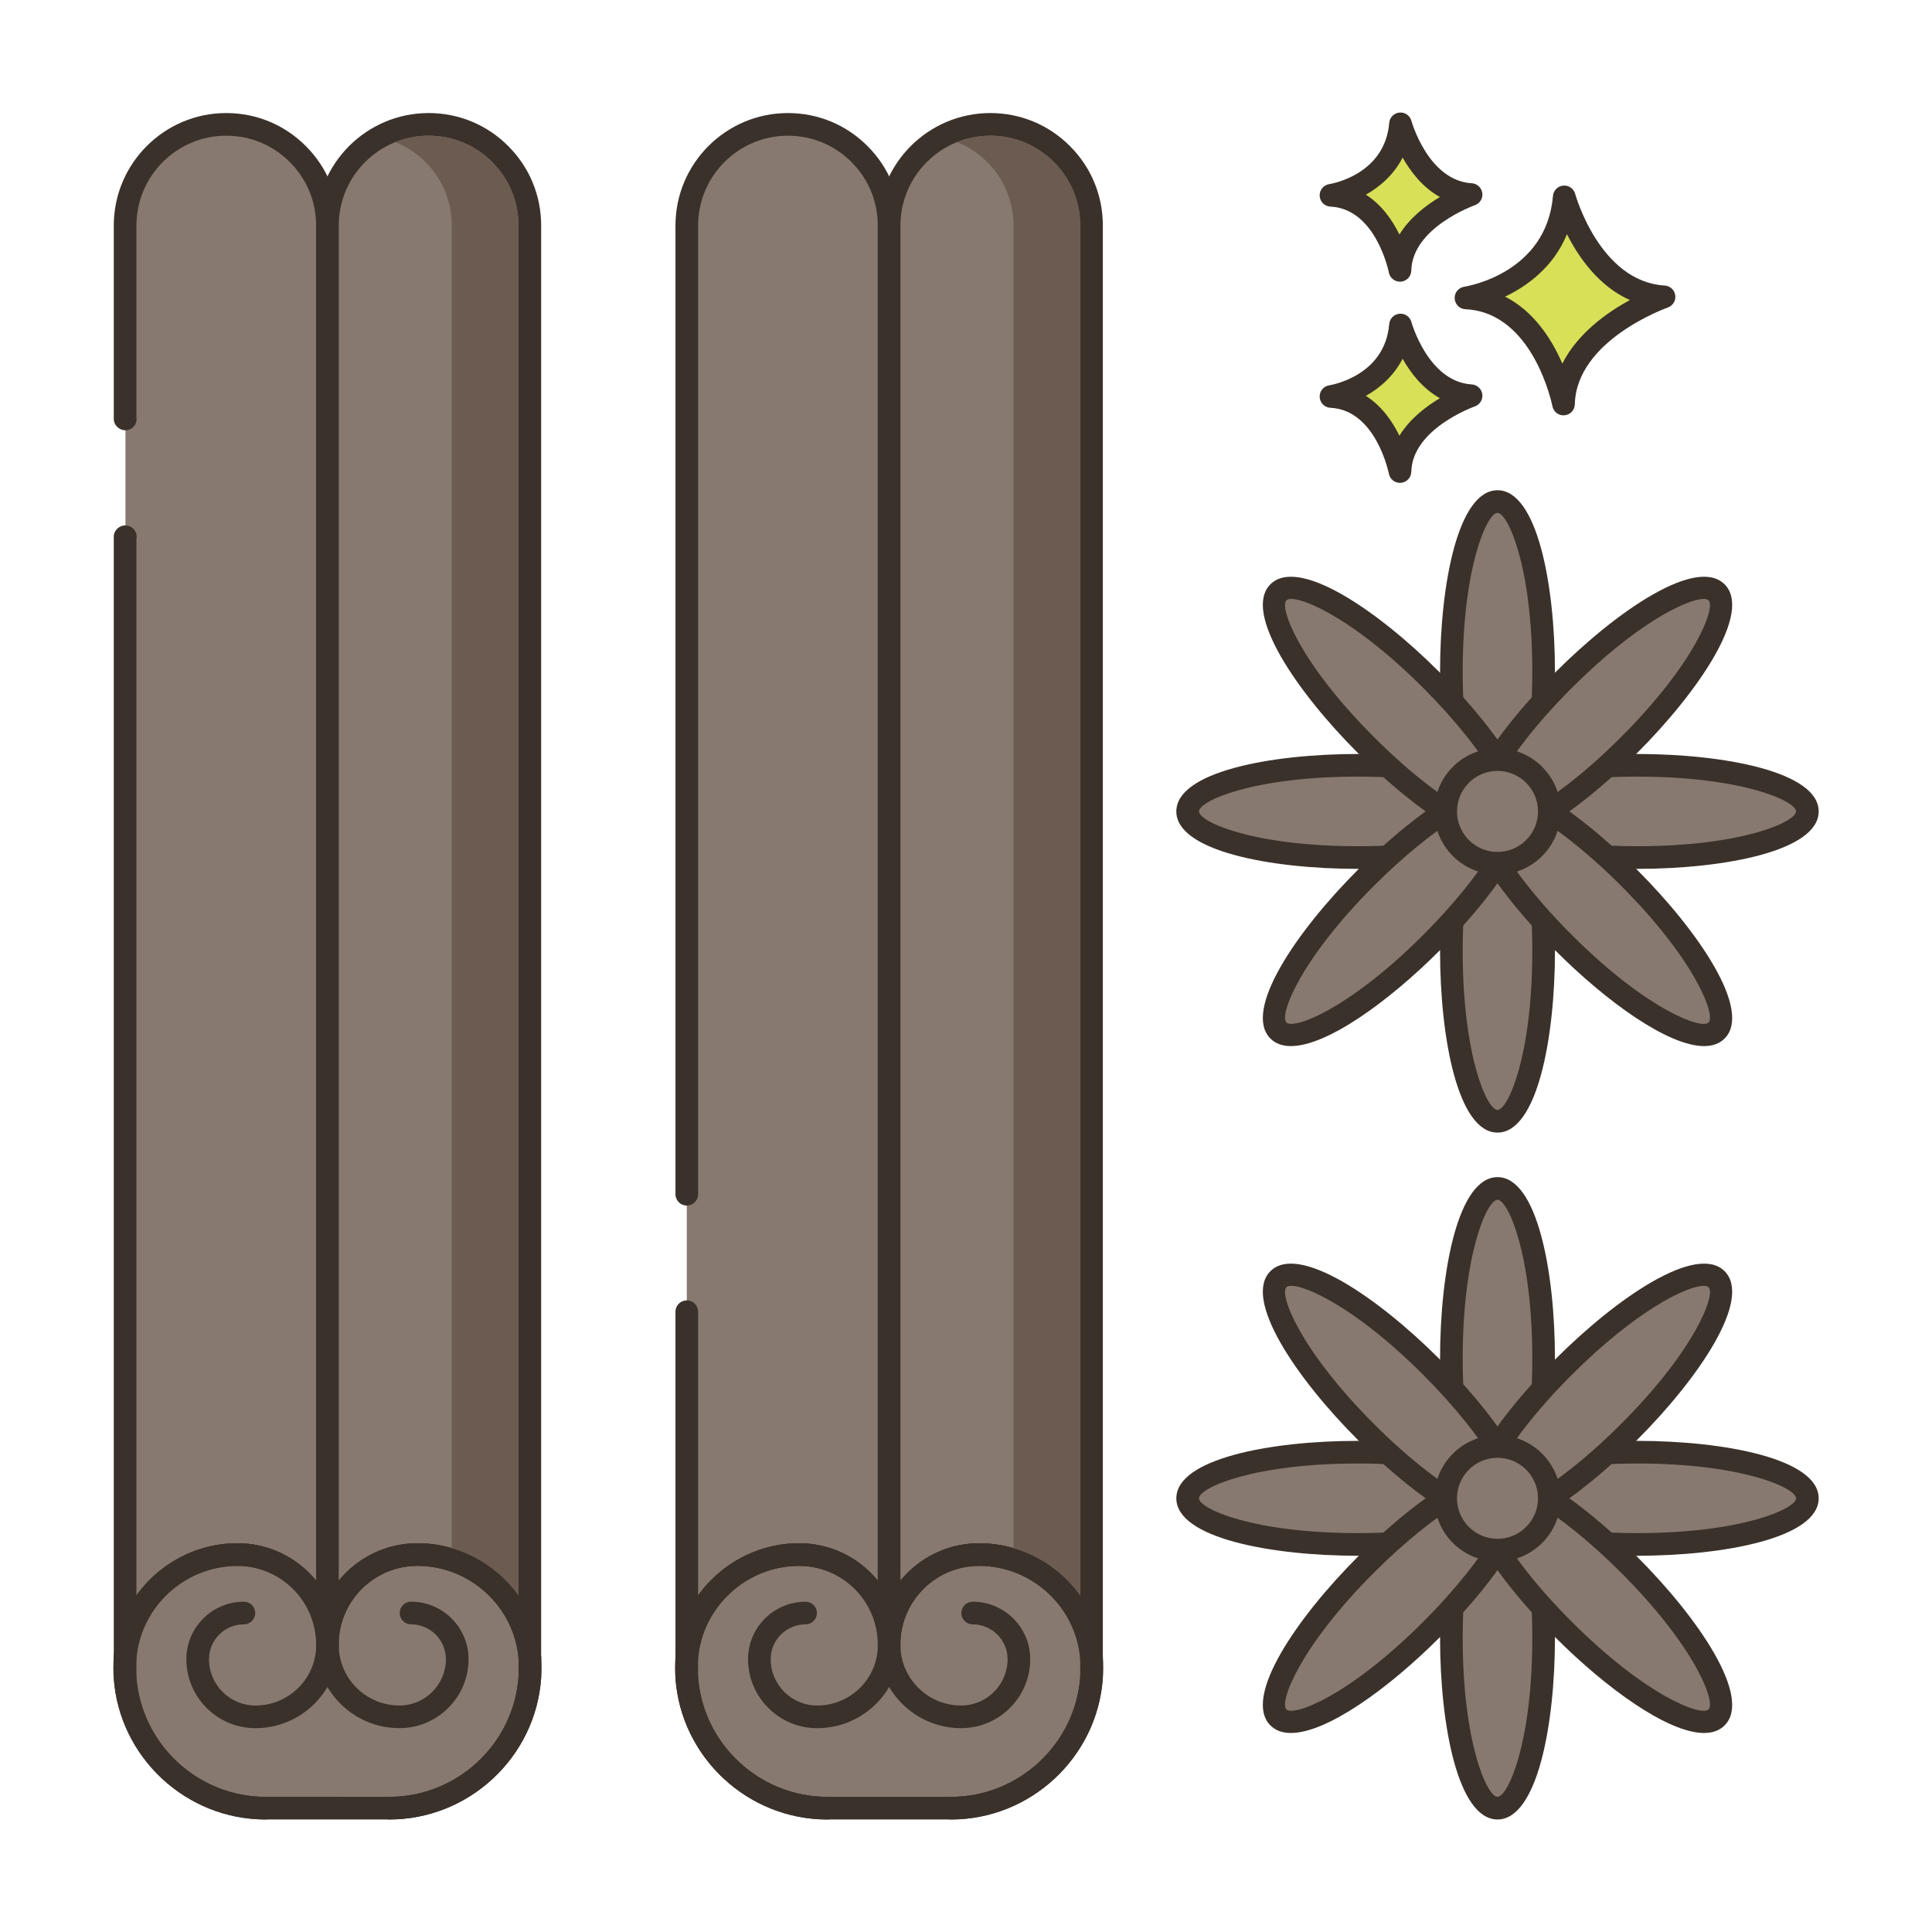<?xml version="1.0" encoding="utf-8"?>
<!-- Generator: Adobe Illustrator 22.0.1, SVG Export Plug-In . SVG Version: 6.00 Build 0)  -->
<svg version="1.1" id="Layer_2" xmlns="http://www.w3.org/2000/svg" xmlns:xlink="http://www.w3.org/1999/xlink" x="0px" y="0px"
	 viewBox="0 0 256 256" style="enable-background:new 0 0 256 256;" xml:space="preserve">
<style type="text/css">
	.st0{fill:#3A312A;}
	.st1{fill:#D7E057;}
	.st2{fill:#FCE8CB;}
	.st3{fill:#8AC6DD;}
	.st4{fill-rule:evenodd;clip-rule:evenodd;fill:#FCE8CB;}
	.st5{fill:#F5978A;}
	.st6{fill:#87796F;}
	.st7{fill:#F16C7A;}
	.st8{fill:#68A8BC;}
	.st9{fill:#B9BC39;}
	.st10{fill:#CE4E61;}
	.st11{fill:#6B5B51;}
	.st12{fill:#CCAE8B;}
	.st13{fill-rule:evenodd;clip-rule:evenodd;fill:#F16C7A;}
</style>
<g>
	<g>
		<g>
			<path class="st1" d="M207.272,26.087c-0.974,11.564-13.025,13.39-13.025,13.39c10.347,0.487,12.925,14.059,12.925,14.059
				c0.221-9.677,13.321-14.202,13.321-14.202C210.68,38.746,207.272,26.087,207.272,26.087z"/>
		</g>
	</g>
	<g>
		<g>
			<path class="st0" d="M220.583,37.836c-8.605-0.515-11.832-12.024-11.864-12.141c-0.19-0.702-0.85-1.164-1.583-1.102
				c-0.725,0.066-1.298,0.642-1.359,1.367c-0.86,10.215-11.313,11.964-11.754,12.033c-0.763,0.115-1.313,0.79-1.273,1.561
				c0.04,0.77,0.657,1.384,1.428,1.421c9.028,0.425,11.499,12.718,11.523,12.842c0.137,0.711,0.759,1.217,1.472,1.217
				c0.042,0,0.084-0.001,0.126-0.005c0.764-0.064,1.357-0.693,1.374-1.459c0.194-8.509,12.191-12.777,12.313-12.819
				c0.675-0.235,1.092-0.914,0.994-1.623C221.881,38.42,221.297,37.879,220.583,37.836z M207.018,48.182
				c-1.357-3.13-3.709-6.907-7.587-8.876c2.931-1.405,6.409-3.913,8.202-8.272c1.551,3.071,4.199,6.88,8.333,8.722
				C212.959,41.395,209.044,44.16,207.018,48.182z"/>
		</g>
	</g>
	<g>
		<g>
			<path class="st1" d="M185.573,43.067c-0.689,8.179-9.213,9.471-9.213,9.471c7.318,0.344,9.142,9.944,9.142,9.944
				c0.156-6.844,9.422-10.045,9.422-10.045C187.984,52.022,185.573,43.067,185.573,43.067z"/>
		</g>
	</g>
	<g>
		<g>
			<path class="st0" d="M195.015,50.939c-5.767-0.345-7.973-8.186-7.994-8.265c-0.19-0.702-0.856-1.17-1.582-1.102
				c-0.726,0.065-1.299,0.642-1.36,1.368c-0.579,6.871-7.647,8.067-7.942,8.114c-0.763,0.115-1.313,0.79-1.273,1.561
				c0.04,0.77,0.657,1.384,1.428,1.421c6.035,0.284,7.723,8.644,7.739,8.725c0.135,0.713,0.759,1.22,1.472,1.22
				c0.042,0,0.083-0.001,0.125-0.005c0.765-0.063,1.358-0.694,1.376-1.461c0.13-5.709,8.332-8.633,8.413-8.661
				c0.676-0.234,1.094-0.913,0.996-1.622C196.314,51.524,195.729,50.982,195.015,50.939z M185.43,57.734
				c-0.924-1.886-2.34-3.947-4.447-5.28c1.855-1.041,3.697-2.63,4.87-4.917c1.057,1.874,2.655,3.955,4.941,5.224
				C188.945,53.863,186.806,55.502,185.43,57.734z"/>
		</g>
	</g>
	<g>
		<g>
			<path class="st1" d="M185.573,16.41c-0.689,8.179-9.213,9.471-9.213,9.471c7.318,0.344,9.142,9.944,9.142,9.944
				c0.156-6.845,9.422-10.045,9.422-10.045C187.984,25.364,185.573,16.41,185.573,16.41z"/>
		</g>
	</g>
	<g>
		<g>
			<path class="st0" d="M195.015,24.282c-5.767-0.345-7.973-8.186-7.994-8.265c-0.19-0.702-0.856-1.171-1.582-1.102
				c-0.726,0.065-1.299,0.642-1.36,1.368c-0.579,6.871-7.647,8.067-7.942,8.114c-0.763,0.115-1.313,0.79-1.273,1.561
				c0.04,0.77,0.657,1.384,1.427,1.421c6.036,0.284,7.724,8.644,7.739,8.726c0.135,0.713,0.759,1.22,1.472,1.22
				c0.042,0,0.083-0.001,0.125-0.005c0.765-0.063,1.358-0.694,1.376-1.461c0.13-5.709,8.332-8.634,8.413-8.662
				c0.676-0.234,1.094-0.913,0.996-1.622C196.314,24.866,195.729,24.325,195.015,24.282z M185.43,31.077
				c-0.924-1.885-2.34-3.947-4.447-5.28c1.855-1.041,3.697-2.63,4.871-4.916c1.057,1.874,2.655,3.954,4.941,5.224
				C188.945,27.205,186.806,28.844,185.43,31.077z"/>
		</g>
	</g>
	<g>
		<g>
			<path class="st6" d="M39.456,20.41c-2.42-2.43-5.78-3.93-9.48-3.93c-7.4,0-13.4,6-13.4,13.41v25.626
				c0.016,0,0.031-0.002,0.047-0.002v15.605c-0.016,0-0.031-0.002-0.047-0.002V219.69c0.61-7.67,7.05-13.7,14.88-13.7
				c6.39,0,11.61,5.03,11.93,11.33V29.89C43.386,26.19,41.886,22.83,39.456,20.41z"/>
		</g>
	</g>
	<g>
		<g>
			<path class="st0" d="M40.519,19.352c-2.808-2.819-6.552-4.372-10.543-4.372c-8.216,0-14.9,6.688-14.9,14.91v25.626
				c0,0.829,0.718,1.498,1.547,1.498c0.829,0,1.477-0.67,1.477-1.499c0-0.089-0.008-0.177-0.023-0.262V29.89
				c0-6.567,5.338-11.91,11.9-11.91c3.188,0,6.177,1.239,8.422,3.493c2.249,2.24,3.488,5.229,3.488,8.417v179.551
				c-2.47-3.029-6.232-4.951-10.43-4.951c-5.461,0-10.379,2.728-13.38,6.917V71.445c0.02-0.09,0.031-0.183,0.034-0.279
				c0.026-0.809-0.608-1.494-1.416-1.545c-0.854-0.051-1.618,0.636-1.619,1.496V219.69c0,0.805,0.636,1.467,1.44,1.499
				c0.021,0,0.04,0.001,0.061,0.001c0.778,0,1.432-0.599,1.494-1.381c0.55-6.908,6.429-12.319,13.385-12.319
				c5.567,0,10.149,4.351,10.432,9.906c0.041,0.812,0.688,1.438,1.536,1.423c0.814-0.021,1.462-0.686,1.462-1.5V29.89
				C44.886,25.899,43.333,22.155,40.519,19.352z"/>
		</g>
	</g>
	<g>
		<g>
			<path class="st6" d="M66.276,20.41c-2.42-2.43-5.78-3.93-9.48-3.93c-7.4,0-13.41,6-13.41,13.41v187.43
				c0.33-6.3,5.55-11.33,11.94-11.33c7.83,0,14.27,6.03,14.88,13.7V29.89C70.206,26.19,68.706,22.83,66.276,20.41z"/>
		</g>
	</g>
	<g>
		<g>
			<path class="st0" d="M67.339,19.352c-2.807-2.819-6.552-4.372-10.543-4.372c-8.222,0-14.91,6.688-14.91,14.91v187.43
				c0,0.813,0.648,1.478,1.461,1.5c0.793,0.005,1.494-0.609,1.537-1.421c0.291-5.556,4.878-9.909,10.442-9.909
				c6.956,0,12.835,5.411,13.385,12.319c0.062,0.782,0.716,1.381,1.494,1.381c0.02,0,0.041,0,0.06-0.001
				c0.805-0.032,1.441-0.694,1.441-1.499V29.89C71.706,25.898,70.153,22.154,67.339,19.352z M68.706,211.407
				c-3.002-4.189-7.92-6.917-13.38-6.917c-4.2,0-7.967,1.927-10.44,4.963V29.89c0-6.567,5.343-11.91,11.91-11.91
				c3.188,0,6.177,1.239,8.421,3.493c2.25,2.24,3.489,5.229,3.489,8.417V211.407z"/>
		</g>
	</g>
	<g>
		<g>
			<path class="st6" d="M55.323,205.99c-6.391,0-11.61,5.028-11.934,11.331c-0.324-6.302-5.542-11.331-11.934-11.331
				c-7.833,0-14.269,6.034-14.884,13.699v2.593c0.693,9.677,8.76,17.308,18.616,17.308h16.403c9.855,0,17.923-7.632,18.616-17.308
				v-2.593C69.592,212.024,63.156,205.99,55.323,205.99z"/>
		</g>
	</g>
	<g>
		<g>
			<path class="st0" d="M71.702,219.569c-0.678-8.456-7.873-15.08-16.379-15.08c-5.172,0-9.686,2.92-11.934,7.235
				c-2.249-4.315-6.762-7.235-11.934-7.235c-8.506,0-15.701,6.624-16.379,15.08c-0.003,0.04-0.005,0.08-0.005,0.12v2.592
				c0,0.036,0.002,0.071,0.004,0.107c0.751,10.487,9.585,18.702,20.112,18.702h16.404c10.527,0,19.361-8.215,20.112-18.702
				c0.003-0.036,0.004-0.071,0.004-0.107v-2.592C71.706,219.649,71.705,219.609,71.702,219.569z M68.706,222.227
				c-0.664,8.9-8.172,15.863-17.116,15.863H35.187c-8.943,0-16.451-6.963-17.116-15.863v-2.476
				c0.582-6.88,6.45-12.261,13.384-12.261c5.566,0,10.15,4.352,10.436,9.908c0.041,0.797,0.7,1.423,1.498,1.423
				c0.798,0,1.457-0.625,1.498-1.423c0.285-5.556,4.869-9.908,10.436-9.908c6.934,0,12.802,5.381,13.384,12.261V222.227z"/>
		</g>
	</g>
	<g>
		<g>
			<path class="st0" d="M44.887,217.243c-0.368-7.151-6.268-12.753-13.432-12.753c-8.506,0-15.701,6.624-16.379,15.076
				c-0.036,0.443-0.061,0.897-0.061,1.353c0,0.607,0.02,1.073,0.06,1.47c0.751,10.487,9.585,18.702,20.112,18.702
				c0.829,0,1.5-0.671,1.5-1.5s-0.671-1.5-1.5-1.5c-8.961,0-16.481-6.991-17.123-15.957c-0.033-0.336-0.048-0.71-0.048-1.215
				c0-0.372,0.02-0.744,0.051-1.109c0.554-6.908,6.435-12.32,13.389-12.32c5.566,0,10.15,4.352,10.436,9.911
				c0.01,0.175,0.009,0.36,0.009,0.535c0,0.135,0.001,0.261-0.009,0.416c-0.218,4.283-3.752,7.638-8.045,7.638
				c-3.393,0-6.154-2.756-6.154-6.143c0-2.543,2.074-4.612,4.623-4.612c0.829,0,1.5-0.671,1.5-1.5s-0.671-1.5-1.5-1.5
				c-4.203,0-7.623,3.415-7.623,7.612c0,5.042,4.106,9.143,9.154,9.143c5.892,0,10.742-4.606,11.04-10.466
				c0.013-0.201,0.014-0.387,0.014-0.587C44.9,217.708,44.899,217.468,44.887,217.243z"/>
		</g>
	</g>
	<g>
		<g>
			<path class="st0" d="M71.702,219.569c-0.678-8.456-7.873-15.08-16.379-15.08c-7.165,0-13.065,5.602-13.431,12.747
				c-0.013,0.229-0.014,0.47-0.014,0.698c0,0.202,0.001,0.39,0.013,0.568c0.299,5.88,5.148,10.486,11.04,10.486
				c5.047,0,9.154-4.102,9.154-9.143c0-4.197-3.42-7.612-7.623-7.612c-0.829,0-1.5,0.671-1.5,1.5s0.671,1.5,1.5,1.5
				c2.549,0,4.623,2.069,4.623,4.612c0,3.387-2.761,6.143-6.154,6.143c-4.293,0-7.827-3.355-8.046-7.662
				c-0.009-0.134-0.008-0.258-0.008-0.392c0-0.174-0.001-0.357,0.009-0.538c0.285-5.556,4.869-9.908,10.436-9.908
				c6.954,0,12.834,5.412,13.389,12.323c0.03,0.362,0.051,0.733,0.051,1.105c0,0.504-0.015,0.879-0.052,1.256
				c-0.639,8.924-8.159,15.916-17.12,15.916c-0.829,0-1.5,0.671-1.5,1.5s0.671,1.5,1.5,1.5c10.527,0,19.361-8.215,20.108-18.66
				c0.043-0.438,0.063-0.904,0.063-1.512C71.762,220.463,71.738,220.009,71.702,219.569z"/>
		</g>
	</g>
	<g>
		<g>
			<path class="st6" d="M113.883,20.41c-2.42-2.43-5.78-3.93-9.48-3.93c-7.4,0-13.4,6-13.4,13.41v189.8
				c0.61-7.67,7.05-13.7,14.88-13.7c6.39,0,11.61,5.03,11.93,11.33V29.89C117.813,26.19,116.313,22.83,113.883,20.41z"/>
		</g>
	</g>
	<g>
		<g>
			<path class="st0" d="M114.946,19.352c-2.808-2.819-6.552-4.372-10.543-4.372c-8.216,0-14.9,6.688-14.9,14.91v128.353
				c0,0.829,0.671,1.5,1.5,1.5c0.829,0,1.5-0.671,1.5-1.5V29.89c0-6.567,5.338-11.91,11.9-11.91c3.188,0,6.177,1.239,8.421,3.493
				c2.25,2.24,3.488,5.229,3.488,8.417v179.551c-2.47-3.029-6.232-4.951-10.43-4.951c-5.46,0-10.378,2.728-13.38,6.917v-37.599
				c0-0.829-0.671-1.5-1.5-1.5c-0.829,0-1.5,0.671-1.5,1.5v45.883c0,0.805,0.636,1.467,1.44,1.499c0.021,0,0.041,0.001,0.061,0.001
				c0.778,0,1.432-0.599,1.494-1.381c0.549-6.908,6.429-12.319,13.385-12.319c5.567,0,10.149,4.351,10.432,9.906
				c0.041,0.812,0.697,1.438,1.536,1.423c0.814-0.021,1.462-0.686,1.462-1.5V29.89C119.313,25.899,117.761,22.155,114.946,19.352z"
				/>
		</g>
	</g>
	<g>
		<g>
			<path class="st6" d="M140.703,20.41c-2.42-2.43-5.78-3.93-9.48-3.93c-7.4,0-13.41,6-13.41,13.41v187.43
				c0.33-6.3,5.55-11.33,11.94-11.33c7.83,0,14.27,6.03,14.88,13.7V29.89C144.633,26.19,143.133,22.83,140.703,20.41z"/>
		</g>
	</g>
	<g>
		<g>
			<path class="st0" d="M141.766,19.352c-2.807-2.819-6.552-4.372-10.543-4.372c-8.222,0-14.91,6.688-14.91,14.91v187.43
				c0,0.813,0.648,1.478,1.461,1.5c0.786,0.005,1.494-0.609,1.537-1.421c0.291-5.556,4.878-9.909,10.442-9.909
				c6.956,0,12.835,5.411,13.385,12.319c0.062,0.782,0.716,1.381,1.494,1.381c0.02,0,0.04,0,0.061-0.001
				c0.805-0.032,1.44-0.694,1.44-1.499V29.89C146.133,25.898,144.581,22.154,141.766,19.352z M143.133,211.406
				c-3.002-4.189-7.919-6.917-13.38-6.917c-4.2,0-7.968,1.927-10.44,4.963V29.89c0-6.567,5.343-11.91,11.91-11.91
				c3.188,0,6.177,1.239,8.421,3.493c2.25,2.24,3.489,5.229,3.489,8.417V211.406z"/>
		</g>
	</g>
	<g>
		<g>
			<path class="st6" d="M129.75,205.99c-6.391,0-11.61,5.028-11.934,11.331c-0.324-6.302-5.542-11.331-11.934-11.331
				c-7.833,0-14.269,6.034-14.884,13.699v2.593c0.693,9.677,8.76,17.308,18.616,17.308h16.404c9.855,0,17.923-7.632,18.616-17.308
				v-2.593C144.019,212.024,137.583,205.99,129.75,205.99z"/>
		</g>
	</g>
	<g>
		<g>
			<path class="st0" d="M146.129,219.57c-0.678-8.456-7.872-15.08-16.379-15.08c-5.172,0-9.685,2.92-11.934,7.235
				c-2.248-4.315-6.761-7.235-11.934-7.235c-8.507,0-15.701,6.624-16.379,15.08c-0.003,0.04-0.005,0.08-0.005,0.12v2.592
				c0,0.036,0.001,0.071,0.004,0.107c0.751,10.487,9.585,18.702,20.112,18.702h16.403c10.527,0,19.361-8.215,20.112-18.702
				c0.002-0.036,0.004-0.071,0.004-0.107v-2.592C146.134,219.649,146.132,219.609,146.129,219.57z M143.134,222.227
				c-0.665,8.9-8.172,15.863-17.116,15.863h-16.403c-8.943,0-16.451-6.963-17.116-15.863v-2.476
				c0.582-6.88,6.449-12.261,13.384-12.261c5.566,0,10.15,4.352,10.436,9.908c0.041,0.797,0.7,1.423,1.498,1.423
				c0.798,0,1.457-0.625,1.498-1.423c0.286-5.556,4.87-9.908,10.435-9.908c6.935,0,12.802,5.381,13.384,12.261V222.227z"/>
		</g>
	</g>
	<g>
		<g>
			<path class="st0" d="M119.315,217.243c-0.368-7.151-6.268-12.753-13.432-12.753c-8.507,0-15.701,6.624-16.378,15.075
				c-0.037,0.443-0.062,0.898-0.062,1.354c0,0.608,0.02,1.075,0.06,1.47c0.751,10.487,9.585,18.702,20.112,18.702
				c0.829,0,1.5-0.671,1.5-1.5s-0.671-1.5-1.5-1.5c-8.961,0-16.48-6.991-17.123-15.958c-0.034-0.334-0.049-0.709-0.049-1.213
				c0-0.372,0.021-0.743,0.051-1.109c0.554-6.908,6.435-12.319,13.389-12.319c5.566,0,10.15,4.352,10.436,9.914
				c0.01,0.174,0.009,0.357,0.009,0.531c0,0.133,0.001,0.258-0.009,0.416c-0.218,4.283-3.752,7.638-8.045,7.638
				c-3.393,0-6.154-2.756-6.154-6.143c0-2.543,2.074-4.612,4.624-4.612c0.829,0,1.5-0.671,1.5-1.5s-0.671-1.5-1.5-1.5
				c-4.204,0-7.624,3.415-7.624,7.612c0,5.042,4.107,9.143,9.154,9.143c5.892,0,10.741-4.606,11.039-10.462
				c0.014-0.202,0.015-0.39,0.015-0.592C119.328,217.707,119.327,217.465,119.315,217.243z"/>
		</g>
	</g>
	<g>
		<g>
			<path class="st0" d="M146.129,219.57c-0.678-8.456-7.872-15.08-16.379-15.08c-7.164,0-13.064,5.602-13.431,12.747
				c-0.013,0.229-0.014,0.47-0.014,0.698c0,0.202,0.001,0.39,0.013,0.568c0.299,5.88,5.148,10.486,11.04,10.486
				c5.048,0,9.154-4.102,9.154-9.143c0-4.197-3.42-7.612-7.624-7.612c-0.829,0-1.5,0.671-1.5,1.5s0.671,1.5,1.5,1.5
				c2.549,0,4.624,2.069,4.624,4.612c0,3.387-2.761,6.143-6.154,6.143c-4.293,0-7.827-3.355-8.046-7.662
				c-0.009-0.134-0.008-0.258-0.008-0.392c0-0.174-0.001-0.357,0.009-0.538c0.286-5.556,4.87-9.908,10.435-9.908
				c6.954,0,12.835,5.412,13.389,12.325c0.03,0.361,0.051,0.732,0.051,1.104c0,0.504-0.015,0.879-0.052,1.256
				c-0.639,8.924-8.159,15.916-17.12,15.916c-0.829,0-1.5,0.671-1.5,1.5s0.671,1.5,1.5,1.5c10.527,0,19.361-8.215,20.108-18.659
				c0.044-0.438,0.063-0.905,0.063-1.513C146.19,220.463,146.165,220.008,146.129,219.57z"/>
		</g>
	</g>
	<g>
		<g>
			<ellipse class="st6" cx="198.427" cy="180.009" rx="6.111" ry="22.533"/>
		</g>
	</g>
	<g>
		<g>
			<path class="st0" d="M198.427,155.977c-5.229,0-7.611,12.458-7.611,24.033c0,11.575,2.382,24.033,7.611,24.033
				c5.229,0,7.611-12.458,7.611-24.033C206.038,168.435,203.656,155.977,198.427,155.977z M198.427,201.042
				c-1.379,0-4.611-7.156-4.611-21.033s3.232-21.033,4.611-21.033c1.379,0,4.611,7.156,4.611,21.033
				S199.806,201.042,198.427,201.042z"/>
		</g>
	</g>
	<g>
		<g>
			<ellipse class="st6" cx="198.427" cy="217.057" rx="6.111" ry="22.533"/>
		</g>
	</g>
	<g>
		<g>
			<path class="st0" d="M198.427,193.024c-5.229,0-7.611,12.458-7.611,24.033s2.382,24.033,7.611,24.033
				c5.229,0,7.611-12.458,7.611-24.033S203.656,193.024,198.427,193.024z M198.427,238.09c-1.379,0-4.611-7.156-4.611-21.033
				s3.232-21.033,4.611-21.033c1.379,0,4.611,7.156,4.611,21.033S199.806,238.09,198.427,238.09z"/>
		</g>
	</g>
	<g>
		<g>
			<path class="st6" d="M216.951,192.422c-12.445,0-22.533,2.736-22.533,6.111s10.088,6.111,22.533,6.111
				c12.445,0,22.533-2.736,22.533-6.111S229.396,192.422,216.951,192.422z"/>
		</g>
	</g>
	<g>
		<g>
			<path class="st0" d="M216.951,190.922c-11.575,0-24.033,2.382-24.033,7.611s12.458,7.611,24.033,7.611s24.033-2.382,24.033-7.611
				S228.526,190.922,216.951,190.922z M216.951,203.144c-13.877,0-21.033-3.232-21.033-4.611s7.156-4.611,21.033-4.611
				c13.877,0,21.033,3.232,21.033,4.611S230.828,203.144,216.951,203.144z"/>
		</g>
	</g>
	<g>
		<g>
			<path class="st6" d="M179.904,192.422c-12.445,0-22.533,2.736-22.533,6.111s10.088,6.111,22.533,6.111
				c12.445,0,22.533-2.736,22.533-6.111S192.348,192.422,179.904,192.422z"/>
		</g>
	</g>
	<g>
		<g>
			<path class="st0" d="M179.903,190.922c-11.575,0-24.033,2.382-24.033,7.611s12.458,7.611,24.033,7.611
				c11.575,0,24.033-2.382,24.033-7.611S191.479,190.922,179.903,190.922z M179.903,203.144c-13.877,0-21.033-3.232-21.033-4.611
				s7.156-4.611,21.033-4.611s21.033,3.232,21.033,4.611S193.78,203.144,179.903,203.144z"/>
		</g>
	</g>
	<g>
		<g>
			<path class="st6" d="M227.459,169.502c-2.386-2.386-11.454,2.813-20.254,11.612c-8.8,8.8-13.999,17.868-11.612,20.254
				c2.386,2.386,11.454-2.813,20.254-11.612C224.646,180.956,229.845,171.888,227.459,169.502z"/>
		</g>
	</g>
	<g>
		<g>
			<path class="st0" d="M228.519,168.441c-3.696-3.699-14.191,3.428-22.375,11.612c-8.185,8.185-15.31,18.678-11.612,22.375
				c0.69,0.69,1.616,1.003,2.719,1.003c4.813,0,12.999-5.957,19.656-12.615C225.092,182.632,232.217,172.139,228.519,168.441z
				 M214.786,188.695c-9.811,9.81-17.161,12.588-18.133,11.612c-0.975-0.975,1.8-8.321,11.612-18.133
				c8.603-8.603,15.31-11.796,17.489-11.796c0.307,0,0.523,0.063,0.644,0.184C227.373,171.537,224.599,178.883,214.786,188.695z"/>
		</g>
	</g>
	<g>
		<g>
			<path class="st6" d="M201.262,195.698c-2.386-2.386-11.455,2.813-20.254,11.612c-8.8,8.8-13.999,17.868-11.612,20.254
				c2.386,2.387,11.455-2.813,20.254-11.612C198.45,207.153,203.649,198.085,201.262,195.698z"/>
		</g>
	</g>
	<g>
		<g>
			<path class="st0" d="M202.323,194.638c-3.695-3.698-14.191,3.427-22.376,11.612c-8.185,8.185-15.31,18.678-11.612,22.375
				c0.69,0.69,1.616,1.003,2.719,1.003c4.813,0,12.998-5.957,19.656-12.615C198.896,208.829,206.021,198.335,202.323,194.638z
				 M198.35,202.674c-2.129,3.714-5.595,8.053-9.76,12.218c-9.811,9.811-17.156,12.587-18.133,11.612
				c-0.975-0.975,1.8-8.32,11.612-18.133c8.603-8.603,15.309-11.796,17.489-11.796c0.307,0,0.524,0.063,0.645,0.184
				C200.408,196.966,200.7,198.575,198.35,202.674z"/>
		</g>
	</g>
	<g>
		<g>
			<path class="st6" d="M215.847,207.311c-8.8-8.8-17.868-13.999-20.254-11.612c-2.386,2.386,2.813,11.455,11.612,20.254
				c8.8,8.8,17.868,13.999,20.254,11.612C229.845,225.178,224.646,216.11,215.847,207.311z"/>
		</g>
	</g>
	<g>
		<g>
			<path class="st0" d="M216.907,206.25c-8.184-8.185-18.679-15.31-22.375-11.612c-3.697,3.698,3.428,14.191,11.612,22.375
				c6.659,6.659,14.844,12.615,19.656,12.615c1.103,0,2.03-0.313,2.719-1.003C232.217,224.928,225.092,214.435,216.907,206.25z
				 M226.398,226.504c-0.976,0.974-8.319-1.798-18.133-11.612c-9.813-9.813-12.587-17.158-11.612-18.133
				c0.12-0.12,0.337-0.183,0.644-0.183c2.181,0,8.887,3.193,17.489,11.795C224.599,218.184,227.373,225.529,226.398,226.504z"/>
		</g>
	</g>
	<g>
		<g>
			<path class="st6" d="M189.65,181.114c-8.8-8.8-17.868-13.999-20.254-11.612c-2.386,2.386,2.813,11.454,11.612,20.254
				c8.8,8.8,17.868,13.999,20.254,11.612C203.649,198.982,198.45,189.914,189.65,181.114z"/>
		</g>
	</g>
	<g>
		<g>
			<path class="st0" d="M200.952,192.9c-2.257-3.937-5.894-8.5-10.242-12.847c-8.185-8.185-18.679-15.31-22.375-11.612
				c-3.697,3.698,3.428,14.191,11.612,22.375c6.659,6.659,14.844,12.615,19.656,12.615c1.103,0,2.03-0.313,2.719-1.003
				C204.049,200.703,203.588,197.497,200.952,192.9z M200.202,200.308c-0.977,0.972-8.319-1.799-18.133-11.612
				c-9.812-9.813-12.587-17.158-11.612-18.133c0.972-0.974,8.321,1.801,18.133,11.612c4.165,4.165,7.631,8.504,9.76,12.218
				C200.7,198.491,200.408,200.101,200.202,200.308z"/>
		</g>
	</g>
	<g>
		<g>
			<path class="st6" d="M198.427,191.666c-3.793,0-6.868,3.075-6.868,6.868c0,3.793,3.075,6.868,6.868,6.868
				s6.868-3.075,6.868-6.868C205.295,194.74,202.22,191.666,198.427,191.666z"/>
		</g>
	</g>
	<g>
		<g>
			<path class="st0" d="M198.427,190.166c-4.614,0-8.368,3.754-8.368,8.368s3.754,8.368,8.368,8.368
				c4.614,0,8.368-3.754,8.368-8.368S203.041,190.166,198.427,190.166z M198.427,203.901c-2.96,0-5.368-2.408-5.368-5.368
				s2.408-5.368,5.368-5.368c2.96,0,5.368,2.408,5.368,5.368S201.387,203.901,198.427,203.901z"/>
		</g>
	</g>
	<g>
		<g>
			<ellipse class="st6" cx="198.427" cy="88.994" rx="6.111" ry="22.533"/>
		</g>
	</g>
	<g>
		<g>
			<path class="st0" d="M198.427,64.961c-5.229,0-7.611,12.458-7.611,24.033c0,11.575,2.382,24.033,7.611,24.033
				c5.229,0,7.611-12.458,7.611-24.033C206.038,77.419,203.656,64.961,198.427,64.961z M198.427,110.027
				c-1.379,0-4.611-7.156-4.611-21.033s3.232-21.033,4.611-21.033c1.379,0,4.611,7.156,4.611,21.033
				S199.806,110.027,198.427,110.027z"/>
		</g>
	</g>
	<g>
		<g>
			<ellipse class="st6" cx="198.427" cy="126.041" rx="6.111" ry="22.533"/>
		</g>
	</g>
	<g>
		<g>
			<path class="st0" d="M198.427,102.008c-5.229,0-7.611,12.458-7.611,24.033s2.382,24.033,7.611,24.033
				c5.229,0,7.611-12.458,7.611-24.033S203.656,102.008,198.427,102.008z M198.427,147.075c-1.379,0-4.611-7.156-4.611-21.033
				s3.232-21.033,4.611-21.033c1.379,0,4.611,7.156,4.611,21.033S199.806,147.075,198.427,147.075z"/>
		</g>
	</g>
	<g>
		<g>
			<path class="st6" d="M216.951,101.407c-12.445,0-22.533,2.736-22.533,6.111c0,3.375,10.088,6.111,22.533,6.111
				c12.445,0,22.533-2.736,22.533-6.111C239.484,104.143,229.396,101.407,216.951,101.407z"/>
		</g>
	</g>
	<g>
		<g>
			<path class="st0" d="M216.951,99.907c-11.575,0-24.033,2.382-24.033,7.611s12.458,7.611,24.033,7.611s24.033-2.382,24.033-7.611
				S228.526,99.907,216.951,99.907z M216.951,112.128c-13.877,0-21.033-3.232-21.033-4.611s7.156-4.611,21.033-4.611
				c13.877,0,21.033,3.232,21.033,4.611S230.828,112.128,216.951,112.128z"/>
		</g>
	</g>
	<g>
		<g>
			<path class="st6" d="M179.904,101.407c-12.445,0-22.533,2.736-22.533,6.111c0,3.375,10.088,6.111,22.533,6.111
				c12.445,0,22.533-2.736,22.533-6.111C202.436,104.143,192.348,101.407,179.904,101.407z"/>
		</g>
	</g>
	<g>
		<g>
			<path class="st0" d="M179.903,99.907c-11.575,0-24.033,2.382-24.033,7.611s12.458,7.611,24.033,7.611
				c11.575,0,24.033-2.382,24.033-7.611S191.479,99.907,179.903,99.907z M179.903,112.128c-13.877,0-21.033-3.232-21.033-4.611
				s7.156-4.611,21.033-4.611s21.033,3.232,21.033,4.611S193.78,112.128,179.903,112.128z"/>
		</g>
	</g>
	<g>
		<g>
			<path class="st6" d="M227.459,78.486c-2.386-2.386-11.454,2.813-20.254,11.612c-8.8,8.8-13.999,17.868-11.612,20.254
				c2.386,2.386,11.454-2.813,20.254-11.612C224.646,89.941,229.845,80.872,227.459,78.486z"/>
		</g>
	</g>
	<g>
		<g>
			<path class="st0" d="M228.519,77.425c-3.696-3.699-14.191,3.427-22.375,11.612c-8.185,8.185-15.31,18.678-11.612,22.375
				c0.69,0.69,1.616,1.003,2.719,1.003c4.813,0,12.999-5.957,19.656-12.615C225.092,91.616,232.217,81.123,228.519,77.425z
				 M214.786,97.68c-9.811,9.811-17.161,12.585-18.133,11.612c-0.975-0.975,1.8-8.321,11.612-18.133
				c8.603-8.603,15.309-11.796,17.489-11.796c0.307,0,0.524,0.063,0.644,0.184C227.373,80.521,224.599,87.867,214.786,97.68z"/>
		</g>
	</g>
	<g>
		<g>
			<path class="st6" d="M201.262,104.683c-2.386-2.386-11.455,2.813-20.254,11.612c-8.8,8.8-13.999,17.868-11.612,20.254
				c2.386,2.386,11.455-2.813,20.254-11.612C198.45,116.137,203.649,107.069,201.262,104.683z"/>
		</g>
	</g>
	<g>
		<g>
			<path class="st0" d="M202.323,103.622c-3.695-3.697-14.191,3.428-22.376,11.612c-8.185,8.185-15.31,18.678-11.612,22.375
				c0.689,0.69,1.615,1.003,2.719,1.003c4.813,0,12.998-5.958,19.657-12.615c4.347-4.347,7.984-8.91,10.242-12.847
				C203.588,108.554,204.049,105.348,202.323,103.622z M198.35,111.659c-2.129,3.714-5.595,8.053-9.76,12.218
				c-9.814,9.813-17.154,12.584-18.133,11.612c-0.975-0.975,1.8-8.32,11.612-18.133c8.602-8.602,15.309-11.795,17.489-11.795
				c0.307,0,0.524,0.063,0.645,0.183C200.408,105.95,200.7,107.56,198.35,111.659z"/>
		</g>
	</g>
	<g>
		<g>
			<path class="st6" d="M215.847,116.295c-8.8-8.8-17.868-13.999-20.254-11.612c-2.386,2.386,2.813,11.455,11.612,20.254
				c8.8,8.8,17.868,13.999,20.254,11.612C229.845,134.163,224.646,125.095,215.847,116.295z"/>
		</g>
	</g>
	<g>
		<g>
			<path class="st0" d="M216.907,115.234c-8.184-8.185-18.679-15.311-22.375-11.612c-3.698,3.697,3.427,14.191,11.612,22.375
				c6.659,6.659,14.844,12.615,19.657,12.615c1.103,0,2.03-0.313,2.719-1.003C232.217,133.912,225.092,123.419,216.907,115.234z
				 M226.398,135.489c-0.978,0.972-8.321-1.801-18.133-11.612c-9.813-9.813-12.587-17.158-11.612-18.133
				c0.972-0.976,8.321,1.801,18.133,11.612C224.599,127.168,227.373,134.514,226.398,135.489z"/>
		</g>
	</g>
	<g>
		<g>
			<path class="st6" d="M189.65,90.098c-8.8-8.8-17.868-13.999-20.254-11.612c-2.386,2.386,2.813,11.455,11.612,20.254
				c8.8,8.8,17.868,13.999,20.254,11.612C203.649,107.966,198.45,98.898,189.65,90.098z"/>
		</g>
	</g>
	<g>
		<g>
			<path class="st0" d="M200.952,101.884c-2.257-3.937-5.894-8.5-10.242-12.847c-8.184-8.185-18.679-15.311-22.375-11.612
				c-3.697,3.698,3.428,14.191,11.612,22.375c6.659,6.659,14.844,12.615,19.656,12.615c1.103,0,2.03-0.313,2.719-1.003
				C204.049,109.688,203.588,106.481,200.952,101.884z M200.202,109.292c-0.977,0.97-8.319-1.798-18.133-11.612
				c-9.812-9.813-12.587-17.158-11.612-18.133c0.972-0.975,8.321,1.8,18.133,11.612c4.165,4.165,7.631,8.504,9.76,12.218
				C200.7,107.476,200.408,109.085,200.202,109.292z"/>
		</g>
	</g>
	<g>
		<g>
			
				<ellipse transform="matrix(0.987 -0.16 0.16 0.987 -14.66 33.173)" class="st6" cx="198.427" cy="107.518" rx="6.868" ry="6.868"/>
		</g>
	</g>
	<g>
		<g>
			<path class="st0" d="M198.427,99.15c-4.614,0-8.368,3.754-8.368,8.368s3.754,8.368,8.368,8.368c4.614,0,8.368-3.754,8.368-8.368
				S203.041,99.15,198.427,99.15z M198.427,112.885c-2.96,0-5.368-2.408-5.368-5.368s2.408-5.368,5.368-5.368
				c2.96,0,5.368,2.408,5.368,5.368S201.387,112.885,198.427,112.885z"/>
		</g>
	</g>
	<g>
		<g>
			<path class="st11" d="M65.216,21.47c-2.24-2.25-5.23-3.49-8.42-3.49c-1.56,0-3.05,0.3-4.41,0.85c1.48,0.59,2.83,1.48,3.99,2.64
				c2.25,2.24,3.49,5.23,3.49,8.42v175.26c0.05,0.01,0.1,0.02,0.15,0.04c0.45,0.13,0.88,0.28,1.31,0.45
				c0.05,0.02,0.1,0.04,0.14,0.06c0.41,0.17,0.82,0.35,1.21,0.55c0.04,0.02,0.08,0.04,0.11,0.05c0.42,0.22,0.82,0.45,1.22,0.7
				c0.05,0.03,0.1,0.06,0.14,0.09c0.8,0.51,1.54,1.08,2.24,1.71c0.04,0.04,0.08,0.09,0.13,0.13c0.68,0.63,1.31,1.33,1.88,2.07
				c0.04,0.05,0.08,0.1,0.11,0.15c0.07,0.09,0.14,0.17,0.2,0.26V29.89C68.706,26.7,67.466,23.71,65.216,21.47z"/>
		</g>
	</g>
	<g>
		<g>
			<path class="st11" d="M139.646,21.47c-2.25-2.25-5.24-3.49-8.42-3.49c-1.56,0-3.05,0.3-4.42,0.85c1.48,0.59,2.84,1.48,4,2.64
				c2.25,2.24,3.49,5.23,3.49,8.42v175.26c0.05,0.01,0.1,0.02,0.15,0.04c0.44,0.13,0.88,0.28,1.31,0.45
				c0.05,0.02,0.09,0.04,0.14,0.06c0.41,0.17,0.81,0.35,1.21,0.55c0.04,0.02,0.07,0.04,0.11,0.05c0.42,0.22,0.82,0.45,1.22,0.7
				c0.04,0.03,0.09,0.06,0.14,0.09c0.79,0.51,1.54,1.08,2.23,1.71c0.05,0.04,0.09,0.09,0.14,0.13c0.68,0.63,1.31,1.33,1.88,2.07
				c0.04,0.05,0.08,0.1,0.11,0.15c0.07,0.09,0.13,0.17,0.2,0.26V29.89C143.136,26.7,141.896,23.71,139.646,21.47z"/>
		</g>
	</g>
</g>
</svg>
